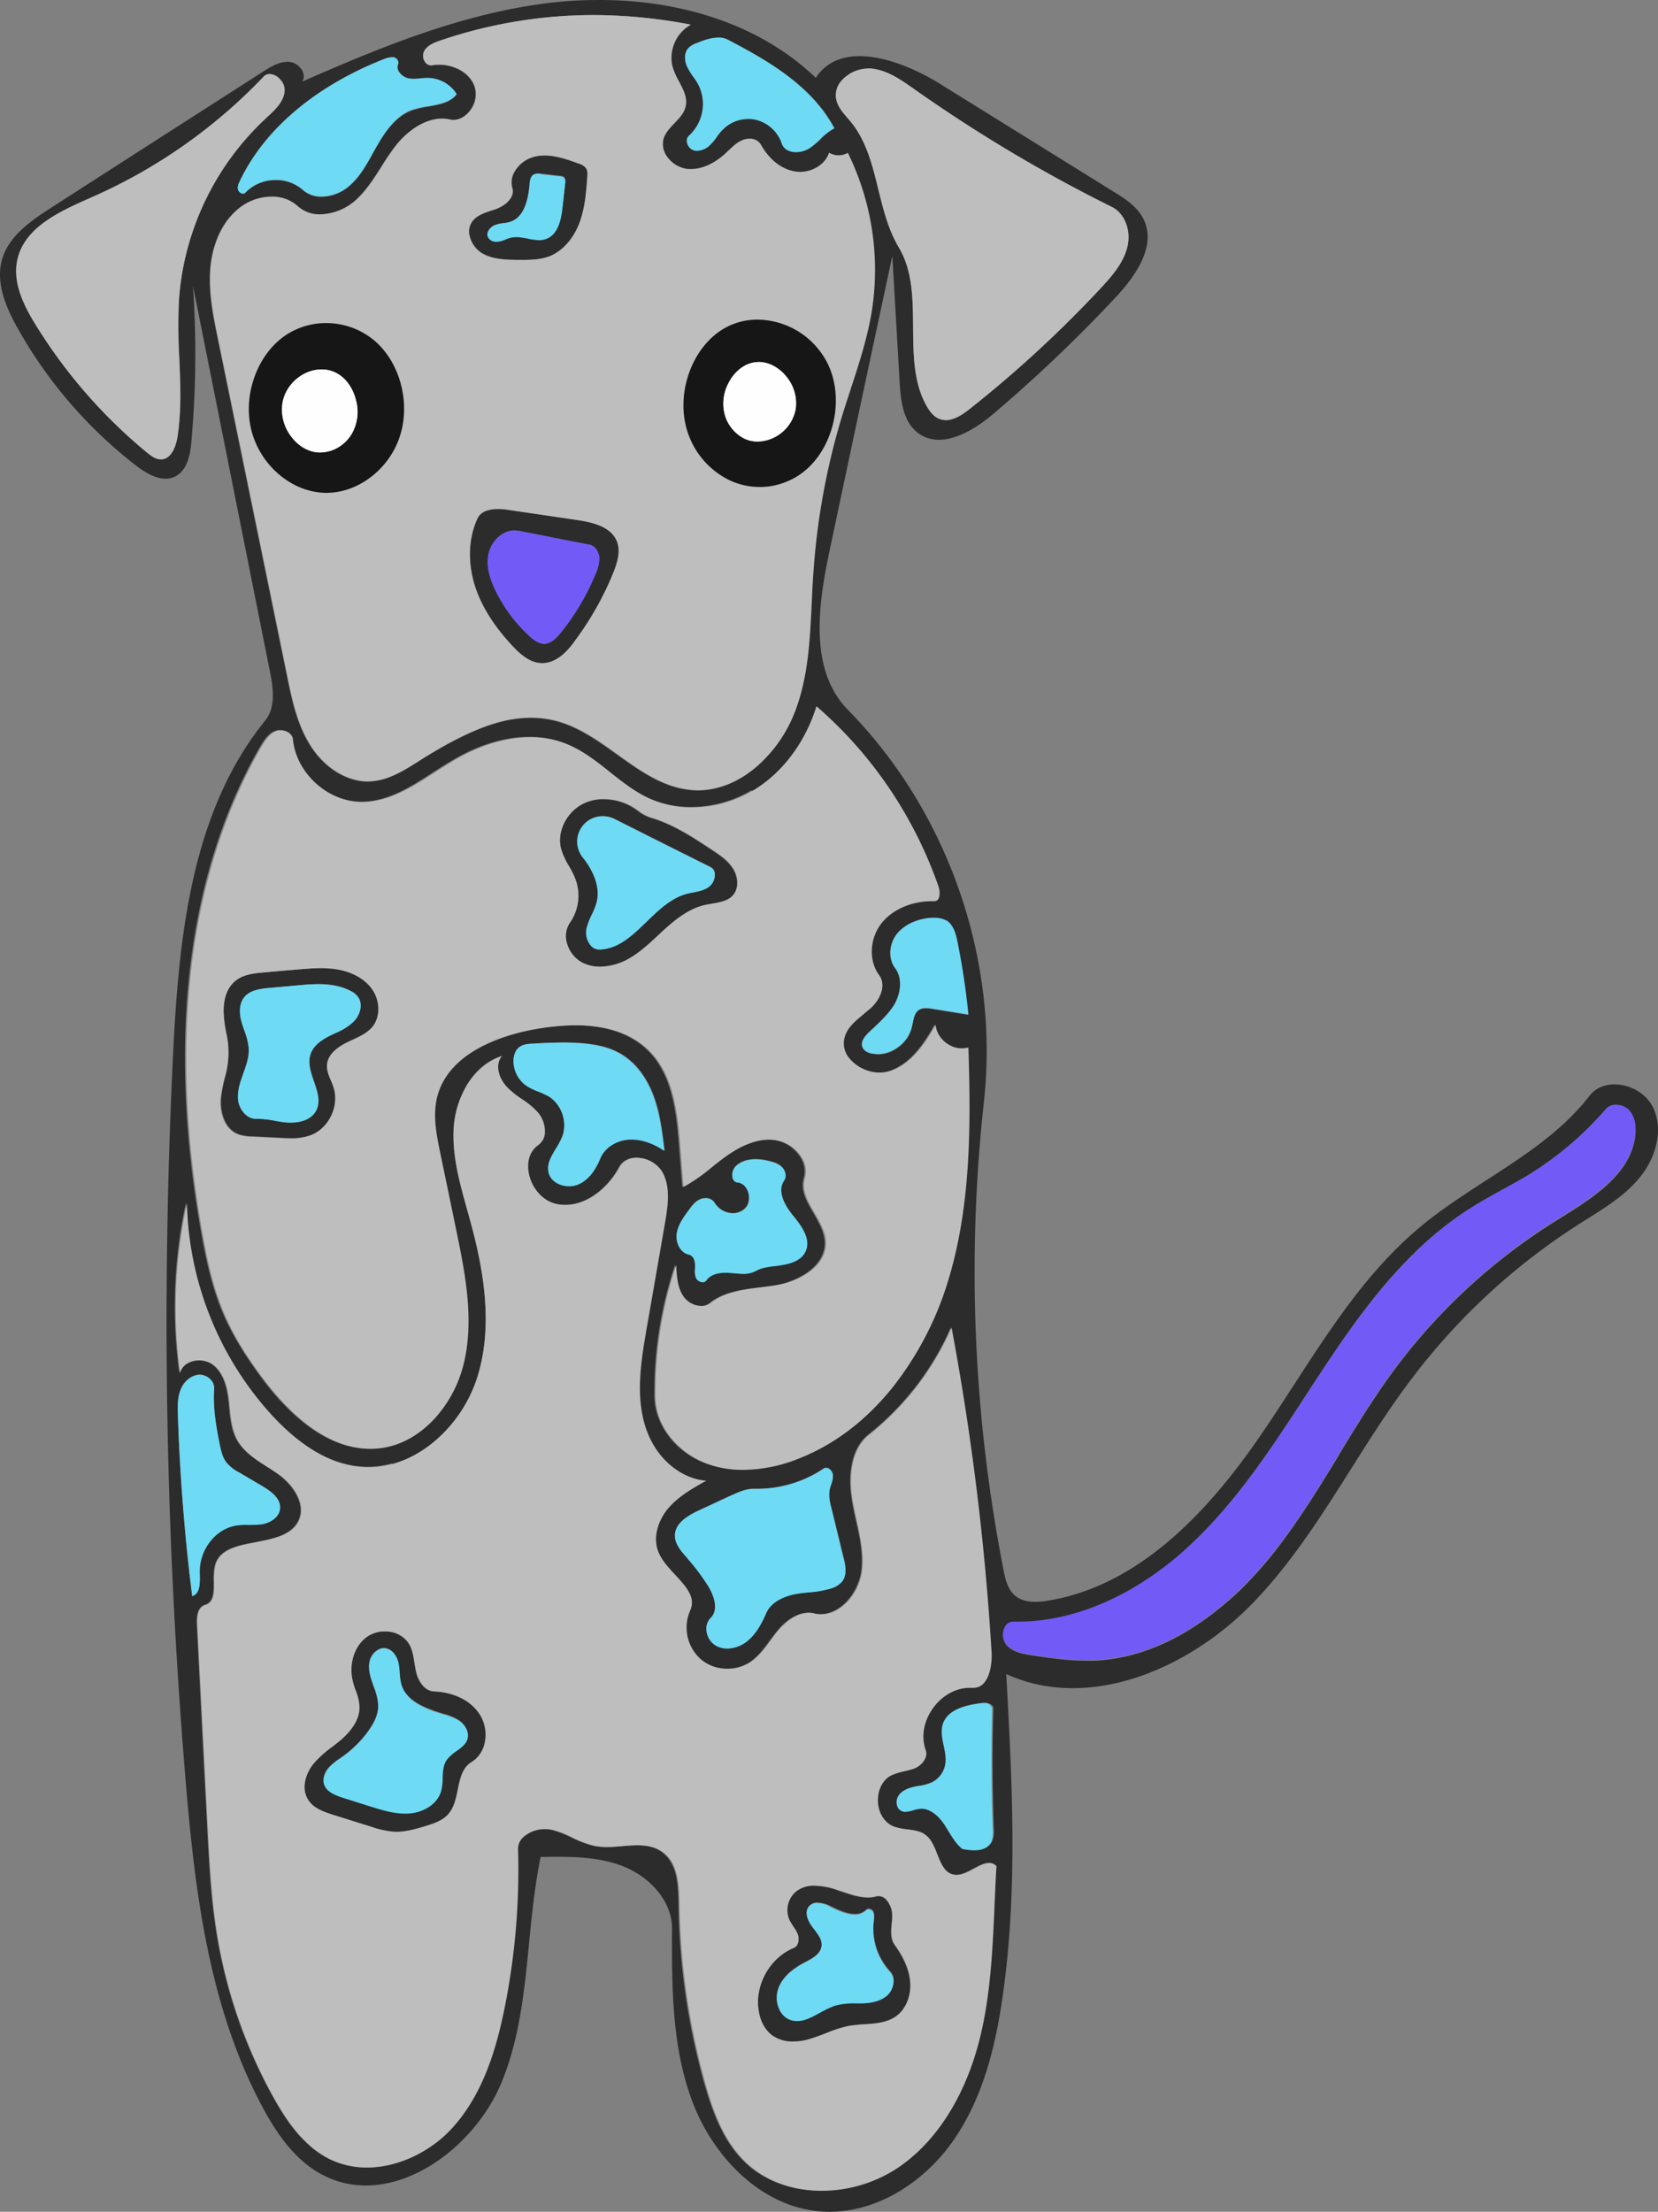 <svg id="Draw_Layer" data-name="Draw Layer" xmlns="http://www.w3.org/2000/svg" viewBox="0 0 749.62 999.89"><rect x="0" y="0" width="749.62" height="999.89" fill="#808080" stroke="none"/><defs><style>.cls-1{fill:#2c2c2c;}.cls-2{fill:#bebebe;}.cls-3{fill:#6edaf4;}.cls-4{fill:#725af7;}.cls-5{fill:#161616;}.cls-6{fill:#fefefe;}</style></defs><title>Basic_dalmation</title><path class="cls-1" d="M792.4,266.2c-41,3.8-79.8,19.6-117.5,36.2,2.3-3.6-1.5-8.5-5.7-8.9s-8.1,1.9-11.7,4.2q-48,30.75-96.1,61.7c-9.1,5.9-18.9,12.6-22.1,23-3.2,10.6,1.5,21.8,6.9,31.4A205.2,205.2,0,0,0,599.8,476c5.1,3.9,11.7,7.7,17.5,5,5.6-2.7,7-9.8,7.5-16a446,446,0,0,0,.7-70.3q17.4,87.15,34.8,174.4c1.5,7.5,2.7,16.1-2.1,22.1-33.5,41.3-39.1,97.9-41.7,151.1a2496.35,2496.35,0,0,0,5.5,325.9c4.2,51.4,10.5,104.1,34.8,149.6,6.5,12.2,14.8,24.3,27.1,30.8,30.4,16.2,68.3-10.2,81.3-42.1s10.5-67.8,17.5-101.5c12.7-.2,25.7-.4,37.5,4.3s22,15.6,21.9,28.2c-.1,26.5-.1,53.8,9.4,78.6s30.9,46.8,57.3,49.1c23.5,2,46.2-12,59.9-31.2s19.6-42.8,22.9-66.1c6.9-48.1,4.3-97.1,1.6-145.6,37.5,17.1,82.7-2.4,111.4-32s46.5-67.8,71.3-100.7A290.79,290.79,0,0,1,1252,819c9.7-6.2,20-12,27.4-20.9s11.3-21.8,6.1-32.2-21.6-14.1-28.6-5c-19.7,25.5-51.4,38.4-76.2,59-31.4,26-50.8,63.3-74.1,96.8s-54.2,65.8-94.4,72.4c-5.3.9-11.5,1.1-15.4-2.6-3-2.8-4-7.1-4.8-11.1a702.71,702.71,0,0,1-8.9-211.7c7.1-64.2-16.1-131.1-61.4-177.2-17.7-18-13.6-47.2-8.4-71.9q14.1-66.75,28.4-133.4l3.3,57c.5,8.5,1.6,18.1,8.4,23.1,10.3,7.6,24.5-.6,34.2-8.9a663.85,663.85,0,0,0,55-52.4c9.2-9.8,18.6-23.4,12.7-35.4-2.8-5.7-8.4-9.3-13.8-12.6l-78.1-48.5c-17.8-11.1-44.9-20.4-56.3-2.8-25.6-24.6-61.8-35.2-97.6-35.2-5.8,0-11.5.2-17.1.7Zm-62.1,27.1a4.72,4.72,0,0,1-.3-4.6c1.3-2.6,4.4-3.8,7.1-4.8a215.64,215.64,0,0,1,106.6-8.4c2.3.4,4.6.9,6.9,1.3h0a17.18,17.18,0,0,0-8.1,19.6,40.64,40.64,0,0,0,2.7,6c2,3.9,4,7.5,3,11.5-.7,3-2.9,5.2-5,7.4-2,2-4,4.2-4.9,6.9a9.24,9.24,0,0,0,1.3,7.9,13,13,0,0,0,9,5.9,14.77,14.77,0,0,0,2.1.1c5.1,0,10.6-2.5,15.6-7.1l1.2-1.2.2-.1a19.64,19.64,0,0,1,6.1-4.6,9.28,9.28,0,0,1,3.3-.7,5.7,5.7,0,0,1,5.2,2.7c3.6,6.5,9.1,10.9,14.9,12a12.41,12.41,0,0,0,2.7.3c5.9,0,11.4-3.5,13.1-8.3,0-.1.1-.2.1-.4h0a8.21,8.21,0,0,0,4.3,1.2,8.11,8.11,0,0,0,4.1-1.1h0A120.61,120.61,0,0,1,932,407.7c-2,11.4-5.6,22.6-9.2,33.5-1.3,4.1-2.7,8.3-4,12.5a314.26,314.26,0,0,0-13,71.3c-.3,4-.5,8.1-.7,12.6-.8,16.8-1.6,34.1-7.6,49.9a62,62,0,0,1-17.3,24.7c-8.2,7-17.4,10.7-26.6,10.7-1.1,0-2.2-.1-3.3-.2-12.4-1.2-22.8-8.7-32.9-15.9-8.5-6.1-17.4-12.5-27.5-15.2a45.58,45.58,0,0,0-11.6-1.5c-1,0-2,0-3.1.1a56.72,56.72,0,0,0-14.1,2.7c-8.3,2.6-18.9,7.5-33.3,16.6-6.7,4.3-13.7,8.7-21.6,9.3-.5,0-1.1.1-1.6.1-9.8,0-19.8-6.3-26.1-16.3-6.1-9.6-8.5-21.4-10.6-31.8l-15.6-76-15.6-76c-2.1-10.1-4.2-20.6-3.5-31.1a46.21,46.21,0,0,1,3.3-14.6V373h0a35.1,35.1,0,0,1,4.8-8.4,34.06,34.06,0,0,1,4.6-4.7,24.39,24.39,0,0,1,15-5.4,16.87,16.87,0,0,1,11.7,4.3,14.61,14.61,0,0,0,10.2,3.7,25.62,25.62,0,0,0,16.4-6.7c4.5-4.2,8-9.6,11.3-14.8a106.58,106.58,0,0,1,6-8.9,37.71,37.71,0,0,1,9.9-9.2,23.61,23.61,0,0,1,7.1-3.1h0a17.4,17.4,0,0,1,4.5-.6,13.93,13.93,0,0,1,3.5.4,8.75,8.75,0,0,0,1.6.2c3,0,5.9-1.8,7.9-4.7a11.81,11.81,0,0,0,1.6-10.8c-2.6-6.6-9.9-9.5-16-9.5a18.41,18.41,0,0,0-3.3.3h-.5a3.54,3.54,0,0,1-2.5-1.8ZM852,333.5a4.78,4.78,0,0,1-3.1-3.5,3.15,3.15,0,0,1,.9-3.2,19.34,19.34,0,0,0,4.1-23.2,39.56,39.56,0,0,0-2.2-3.4,28.9,28.9,0,0,1-2.7-4.4c-1.3-2.7-1.6-6.5.6-8.7a9.43,9.43,0,0,1,3.9-2.2c2.9-1.2,6.3-2.4,9.5-2.4a9.2,9.2,0,0,1,4.6,1.1c17.7,9.2,37.5,20.5,47.8,39.5l.2.4h0a25.74,25.74,0,0,0-6.4,5,31.67,31.67,0,0,1-4.9,4,11.58,11.58,0,0,1-6,1.7c-3.2,0-5.6-1.4-6.4-3.9a16.64,16.64,0,0,0-11.6-10.7,13.93,13.93,0,0,0-3.5-.4,16.26,16.26,0,0,0-11.6,4.8,21.58,21.58,0,0,0-2.7,3.3,21.58,21.58,0,0,1-2.7,3.3,9.08,9.08,0,0,1-6.1,3,4.88,4.88,0,0,1-1.7-.1ZM645.9,351.4c-.4-1.3.2-2.8.8-4a82.63,82.63,0,0,1,5.1-9.2c7.8-12.3,18.6-22.5,30.9-30.8a152.82,152.82,0,0,1,29.2-15.2,8.08,8.08,0,0,1,3.4-.8,2.77,2.77,0,0,1,.9.1,3.1,3.1,0,0,1,2,1.5,2,2,0,0,1,.1,1.7,3.64,3.64,0,0,0,.3,3.2,6.86,6.86,0,0,0,4.4,3.2,9.74,9.74,0,0,0,2.4.2,28.51,28.51,0,0,0,3.1-.2c1-.1,2.1-.2,3.2-.2h.3a15.62,15.62,0,0,1,12.8,7.3c-3,3.8-7.8,4.6-12.8,5.5a50.64,50.64,0,0,0-7.7,1.8c-7.3,2.8-12.1,10-15.5,15.9-.5.9-1,1.9-1.6,2.8l-.1.2c-3.1,5.6-6.2,11.4-11.2,15.5a19.4,19.4,0,0,1-12.2,4.6,12.48,12.48,0,0,1-8.5-3,18,18,0,0,0-12.3-4.5,18.57,18.57,0,0,0-13.7,5.7,1.61,1.61,0,0,1-1.1.5,3.3,3.3,0,0,1-2.2-1.8ZM962.8,454.8c-2.7-1.1-4.4-3.8-5.5-5.6-6-10.6-6.1-23.3-6.2-35.7s-.1-25.5-6.5-36.2c-4.7-7.9-7-17.2-9.2-26.1-2.7-10.7-5.4-21.8-12.3-30.4-.5-.7-1.1-1.3-1.6-1.9-2.2-2.6-4.5-5.3-5.2-8.7a9.76,9.76,0,0,1,2.4-8.2,16.27,16.27,0,0,1,11.8-5.5h.5c7.7.3,14.3,5,20.7,9.5a669.84,669.84,0,0,0,89.3,53.2,6.38,6.38,0,0,1,1.4.8,12.61,12.61,0,0,1,4,4.6,17.56,17.56,0,0,1,1.3,13.3c-1.8,6.8-6.6,12.3-11.7,17.8a527.61,527.61,0,0,1-59.2,54.6c-3,2.4-7,5.2-11,5.2a10.88,10.88,0,0,1-3-.7ZM604.9,470.1a232.11,232.11,0,0,1-50.4-57.8c-5.4-8.8-10.6-19.1-8.3-29.5,3.3-14.8,19.3-21.8,33.4-28.1l.9-.4a241,241,0,0,0,76.9-54.1,3.93,3.93,0,0,1,2.9-1.3,6.76,6.76,0,0,1,4.7,2.4,6.93,6.93,0,0,1,2,5.3c-.4,4.9-4.5,8.6-8,11.8l-.3.3a121.92,121.92,0,0,0-15.9,17.8,124.77,124.77,0,0,0-19.4,40.2,116.82,116.82,0,0,0-4.2,24.9,248.21,248.21,0,0,0,.2,25.9c.5,11.8,1,24-.9,35.8-.4,2.2-2,9.5-7.2,9.7H611c-2.3.2-4.3-1.3-6.1-2.9Zm273.6,153c13.3-7.9,23.8-21.8,28.9-38.3h0a185.91,185.91,0,0,1,54.8,81.7c.6,1.7.7,4.2-.3,5.5a1.69,1.69,0,0,1-1.7.8h-.9c-9.1,0-17.5,3.5-22.5,9.4-5.9,7-6.6,17.5-1.5,24.1a4.13,4.13,0,0,1,.7,1.1,8,8,0,0,1,.7,4.6c-.3,3-2,6.4-5.6,9.6-1,.8-2,1.7-3,2.5-3.5,2.9-7.2,5.9-8.4,10.2a10.59,10.59,0,0,0,1.9,9.4,18.11,18.11,0,0,0,13.9,6.7,17.52,17.52,0,0,0,4-.5c8.3-2.4,14.2-9.4,18.8-16.9.9-1.4,1.7-2.8,2.5-4.3h0c.4,5.7,6.1,10.7,12,10.7a11.53,11.53,0,0,0,2.6-.3l.2-.1h0c1.1,35.1,1.3,72.2-9.6,106.8a143,143,0,0,1-25.3,47.6c-12.1,14.8-26.3,25.5-42.3,31.6a68.69,68.69,0,0,1-24.6,4.9,47.18,47.18,0,0,1-15.8-2.6c-14-4.9-23.8-17.5-23.9-30.6a179.74,179.74,0,0,1,6.5-50c.9-3.2,1.8-6.3,2.9-9.4h0c.2,4.4.4,9.8,3.1,14a10.44,10.44,0,0,0,8.3,4.6,6.48,6.48,0,0,0,4.1-1.3c6.3-5,14.6-6.1,22.7-7.1,2.5-.3,5.2-.7,7.7-1.1a30.28,30.28,0,0,0,6.7-1.9c5.7-2.2,10.9-5.8,13.4-10.6h0a13.75,13.75,0,0,0,1.6-6.9c-.2-4.6-2.7-8.9-5.1-13.1-3.1-5.3-6-10.3-4.4-15.8a11.63,11.63,0,0,0-1.6-9.6,16.88,16.88,0,0,0-11.2-7.5,18.41,18.41,0,0,0-3.3-.3c-5.9,0-12.3,2.4-19.2,7.3-2.4,1.7-4.7,3.5-6.8,5.2a83.22,83.22,0,0,1-10.9,7.8c-.6.4-1.3.7-1.9,1.1h0l-.7-8.8-.7-8.8c-.7-9.7-1.7-19.2-4.4-27.5a48.33,48.33,0,0,0-4.6-10.1,31.75,31.75,0,0,0-5.4-6.7c-7.6-7.4-18.7-11.2-33-11.2a109.93,109.93,0,0,0-17.2,1.5c-11.9,2-40.2,9.1-45.5,31.3-2,8.3-.1,17,1.5,24.8l3.6,17.3,3.6,17.4c3.8,18.4,8.1,39.2,3.8,59a58,58,0,0,1-13.6,26.5c-7.2,7.9-16,12.5-25.3,13.4-1.2.1-2.4.2-3.6.2a40.54,40.54,0,0,1-11.9-1.9c-10.1-3.2-19.2-10.2-27-18.4a113.61,113.61,0,0,1-9.5-11.3c-8.3-11.1-14-20.7-18.1-30.4-4.9-11.7-7.5-24.3-9.6-36.2-7.1-40.1-9-78.1-5.6-112.9,3.9-40,14.7-75.7,32.3-106.2,1.7-2.9,3.6-5.9,6.6-7.1a5.93,5.93,0,0,1,2.3-.5c2.4,0,5.2,1.4,5.4,4,1.5,15.4,15.9,28.4,31.4,28.4h.3c12-.1,22.5-6.9,32.6-13.5,2.8-1.8,6.1-3.9,9.2-5.7,7.9-4.6,20.2-10.1,33.9-10.1a45.77,45.77,0,0,1,16,2.9c7.4,2.9,13.7,7.9,19.9,12.8,5.5,4.3,11.1,8.8,17.5,11.8a46.22,46.22,0,0,0,19.7,4.2,53.66,53.66,0,0,0,27.3-7.5Zm55,118.9c-2.3-.2-4.9-1.2-5.5-3.5s1.3-4.6,2.9-6.1c.8-.8,1.6-1.6,2.4-2.3,3.4-3.2,6.9-6.5,9.3-10.5,2.7-4.7,3.9-11.6.3-16.4-3.1-4.2-2.8-10.8.8-15.4,3.1-3.9,8.3-6.5,14.4-7.2a16.2,16.2,0,0,1,2.2-.1,10.62,10.62,0,0,1,6,1.6c3,2.1,4,6,4.7,9.6,2.1,10.3,3.7,20.9,4.8,31.3l.1,1.3h0L968,723l-8.1-1.3a15.26,15.26,0,0,0-3-.3,5.87,5.87,0,0,0-3.2.8c-1.9,1.3-2.4,3.7-2.8,6.1a8.47,8.47,0,0,1-.4,1.7,15,15,0,0,1-2.2,5,17.64,17.64,0,0,1-5.9,5.3,14.84,14.84,0,0,1-7.4,1.9c-.6-.1-1.1-.1-1.5-.2ZM786.4,795.7c-1-3.9,1.1-7.3,3.3-11a36,36,0,0,0,2.9-5.5,15.62,15.62,0,0,0-6.3-18.1,38.18,38.18,0,0,0-4.6-2.1,25.46,25.46,0,0,1-5-2.4,13.81,13.81,0,0,1-6.2-11.5,7.67,7.67,0,0,1,2.6-6.2c1.6-1.3,3.8-1.5,6.3-1.6,4.3-.2,9.2-.5,13.9-.5,2.6,0,5,.1,7.3.2,7.7.5,13.4,2,18.1,4.7a29,29,0,0,1,5.3,3.9h.1a37.33,37.33,0,0,1,4.5,5.2,45,45,0,0,1,5.3,10.2c2.7,7.2,3.7,14.8,4.6,22.2l.3,2.4h0a26.14,26.14,0,0,0-14.7-5.1h-1c-6,.3-11.3,3.8-13.3,8.6-2.5,6.1-5.9,10.1-10.2,11.8a8.72,8.72,0,0,1-3.9.7c-3.8.1-8.3-1.8-9.3-5.9ZM715.9,927.3a46.17,46.17,0,0,0,11.2-4.8h0l.1-.1a51.86,51.86,0,0,0,8.1-5.8A62.67,62.67,0,0,0,754.1,888c7.7-24.3,2.2-50.8-3.4-71.2-.4-1.6-.9-3.2-1.3-4.7-3.3-11.8-6.7-24-6.1-36.3a43.42,43.42,0,0,1,6.2-20.1c3.9-6.4,9.3-10.8,15.6-12.8h0a8.12,8.12,0,0,0-1.6,6.4,13.79,13.79,0,0,0,1.7,4.8,18.19,18.19,0,0,0,2.9,3.8,44.39,44.39,0,0,0,5.9,4.6,36.52,36.52,0,0,1,7.1,5.9,13.3,13.3,0,0,1,3.2,9.7,6.89,6.89,0,0,1-2.9,5.1,10.4,10.4,0,0,0-3.7,4.6,12.5,12.5,0,0,0-.9,3.7,17.82,17.82,0,0,0,.3,4.6c1.4,6.8,6.6,12.4,12.6,13.7a17.22,17.22,0,0,0,3.9.4c10.7,0,20-8.6,24.5-17.1,1.4-2.7,4.2-4.2,7.8-4.2a13.83,13.83,0,0,1,11.4,6.2c3.9,6.5,2.9,14.5,1.4,22.9l-7.3,42-1.1,6.2c-2.3,13-4.8,27.8-1.3,41.6.2.9.5,1.8.7,2.6a40.23,40.23,0,0,0,11.7,17.8,28.6,28.6,0,0,0,14.1,6.5c.6.1,1.2.1,1.8.2h0c-6,3.3-12.7,7.1-17.4,12.7a23.59,23.59,0,0,0-5.2,11.2,14,14,0,0,0,0,5,16,16,0,0,0,1.1,3.9c1.6,3.5,4.6,6.7,7.4,9.8,4.9,5.2,9.5,10.2,6.7,16.1a19.36,19.36,0,0,0,4.7,21.9,18.4,18.4,0,0,0,12.3,4.4,19.59,19.59,0,0,0,10-2.8c3.9-2.5,6.7-6.3,9.4-10,1-1.3,2.1-2.9,3.3-4.3,2-2.5,7.4-8.2,14-8.2a10.68,10.68,0,0,1,2.5.3,15.26,15.26,0,0,0,3,.3c9.5,0,17.2-10,18.5-19.4,1-7.7-.7-15.5-2.4-23-.7-2.9-1.3-6-1.8-9-.3-2-.6-4-.7-6a39.87,39.87,0,0,1,1.1-12.4c1.2-4.3,3.3-8.5,7.2-11.5A126.84,126.84,0,0,0,960.7,880a129,129,0,0,0,7.4-14.3h0a1192.1,1192.1,0,0,1,18.1,147c.3,4.4-.5,10.6-3.6,13.8a5.91,5.91,0,0,1-4.5,2h-1.7c-6.4,0-12.7,3.6-16.9,9.5-4,5.8-5.2,12.8-3.1,18.7,1.2,3.3-1.7,6.9-5.1,8.3a28.52,28.52,0,0,1-4.8,1.3,24.27,24.27,0,0,0-5.4,1.7c-4,2-6.5,6.7-6.3,12s3.2,9.8,7.4,11.3a29.92,29.92,0,0,0,5.8,1.2c2.9.4,5.9.7,8.2,2.5,2.7,2,4.1,5.5,5.4,8.9,1.7,4.4,3.4,8.5,7.7,9.1.3,0,.6.1,1,.1,2.5,0,5-1.2,7.7-2.7l.4-.2c2.4-1.3,4.7-2.5,6.7-2.5a4.07,4.07,0,0,1,3.2,1.5c-.4,5.9-.7,12-.9,17.8v.2c-.8,18.6-1.7,37.8-5.8,56.2a132.22,132.22,0,0,1-7.7,23.8c-5.5,12.7-13.3,24.4-23.7,33.2a69.39,69.39,0,0,1-6.7,5.1,62.46,62.46,0,0,1-34.3,10.3c-13.7,0-26-4.7-34.6-13.2-9.8-9.7-14.5-23.1-18.2-36.1a314.27,314.27,0,0,1-11.4-80.1c-.1-5.4-.3-10.7-1.7-15.1a18.62,18.62,0,0,0-2.5-5.1,15.18,15.18,0,0,0-3.3-3.4c-2.9-2.1-6.4-3.1-11.5-3.1-2.2,0-4.6.2-6.8.4h-.1c-2.2.2-4.6.4-6.8.4a25.6,25.6,0,0,1-5.5-.5,44.52,44.52,0,0,1-10-3.7,52.59,52.59,0,0,0-9.3-3.6,16.55,16.55,0,0,0-3.2-.3,14.77,14.77,0,0,0-10.1,3.8,7.31,7.31,0,0,0-2.2,5.5,317.12,317.12,0,0,1-6.2,72.1c-3.5,17-9.4,38.6-24.1,54.3a57.13,57.13,0,0,1-10,8.4,54.55,54.55,0,0,1-19.3,8h-.1a47.77,47.77,0,0,1-8.4.8,38.3,38.3,0,0,1-16.6-3.7,40.34,40.34,0,0,1-8.5-5.6l-.1-.1-.1-.1c-1.6-1.4-3.2-2.9-4.7-4.5-5.2-5.7-9.2-12.4-12.5-18.3a227.33,227.33,0,0,1-25.6-75.5c-2.3-15.1-3.1-30.7-3.9-45.8l-2.4-46.5-2.3-45.3c-.2-3.5.3-7.9,3.6-8.9,4.1-1.2,4.1-5.7,4-10.6a27.54,27.54,0,0,1,.5-7c1.9-7.6,10-9.2,18.6-10.8,8-1.5,16.2-3.1,19.3-9.9a10.88,10.88,0,0,0,.9-5.6c-.4-4-2.7-8-5.8-11.3A31.56,31.56,0,0,0,664,932c-1.7-1.2-3.5-2.4-5.3-3.5-5.1-3.3-10.4-6.7-13.4-12-2.5-4.5-3-9.7-3.5-14.8l-.3-3c-.6-5.1-1.9-12.3-7.2-16.3a10.37,10.37,0,0,0-6.4-2,9.73,9.73,0,0,0-7.3,3,5.67,5.67,0,0,0-1.3,2.7h0a220,220,0,0,1,.9-65.8c.6-3.7,1.3-7.4,2.1-11v0a146.75,146.75,0,0,0,38.6,96c13,14.1,26.4,21.8,39.6,23.1,1.2.1,2.5.2,3.7.2a41.28,41.28,0,0,0,11.1-1.5Zm365.4,31.9c18.5-18.6,33.2-41.1,47.3-62.8,3.1-4.8,6.4-9.8,9.6-14.6,17.4-26.2,37.4-52.8,64.9-70.1,4.5-2.8,9.2-5.4,13.8-8,4-2.2,8.2-4.5,12.2-6.9a149.65,149.65,0,0,0,35.1-29.8,6.29,6.29,0,0,1,4.6-2,8.42,8.42,0,0,1,6.1,2.7c3.2,3.5,3,8.7,2.7,11.5-2.2,17.3-19.2,27.9-34.2,37.2l-1.9,1.2a266.42,266.42,0,0,0-74.3,69.2c-8.5,11.7-16.2,24.3-23.6,36.5h0v.1c-9.2,15.1-18.7,30.6-29.9,44.7-2.8,3.5-6.3,7.6-10.3,11.8a139.71,139.71,0,0,1-16.7,15c-14.5,11.2-32.9,20.6-54.1,21.4h-2.9c-8.3,0-16.6-1.2-24.7-2.4-4.6-.7-9.2-1.6-11.9-5a7.13,7.13,0,0,1-.6-7.3,4.38,4.38,0,0,1,3.9-2.7h2a94.78,94.78,0,0,0,34.9-6.9,136.57,136.57,0,0,0,37.5-22.8c3.4-3.1,6.9-6.4,10.5-10ZM874.7,812c2.3-1.9,2.5-5.2,1.8-7.6a5.94,5.94,0,0,0-4.9-4.5,2.49,2.49,0,0,1-2.1-1.7,6.12,6.12,0,0,1,1.3-5.5c2.1-2.1,5.2-3.2,9.1-3.2a22.47,22.47,0,0,1,5.8.7c2.1.5,4.4,1.1,6,2.7s2.4,4.2,1.1,6.1a7.79,7.79,0,0,0-1.3,4.7h0v.1a14.14,14.14,0,0,0,1.1,4.5,27.87,27.87,0,0,0,4.4,6.9c4.1,5,8,10.8,5.4,16.1-1.9,3.9-6.7,5.4-10.4,6-.9.1-1.8.2-2.8.4-3.2.4-6.4.7-9.2,2.3a11.74,11.74,0,0,1-5.8,1.3,31.08,31.08,0,0,1-4.3-.3h-.1l-1.4-.1a14.77,14.77,0,0,0-2.1-.1c-4.2,0-7.1,1.2-8.7,3.5a2.09,2.09,0,0,1-1.6.8,3.72,3.72,0,0,1-3.1-2,8.53,8.53,0,0,1-.4-4.2v-1.7c0-2-.9-4.3-2.8-4.6-4-.8-6.1-5.5-5.5-9.4s3.1-7.5,5.4-10.6c1.3-1.9,2.9-4,5.2-5a5.34,5.34,0,0,1,2.5-.5,4.55,4.55,0,0,1,4,2,9.86,9.86,0,0,0,8.5,4.8,8.09,8.09,0,0,0,4.9-1.9Zm-256,93.4c-.1-3.5-.2-7.4,1-11.1a10.59,10.59,0,0,1,7.8-7.3c.3,0,.6-.1.9-.1a7.14,7.14,0,0,1,5.1,2.3,5.27,5.27,0,0,1,1.5,4c-.6,8.6.9,17.3,2.6,25.5.6,3,1.3,5.6,2.9,7.8a17.87,17.87,0,0,0,6,4.7l10.5,6.2c3.6,2.1,8.3,5.4,7.8,10-.4,4-4.5,6.5-8.2,7.1a24.49,24.49,0,0,1-5.4.3h-.5a37.58,37.58,0,0,0-5.8.3,18.94,18.94,0,0,0-8.7,4.1,21.78,21.78,0,0,0-7.4,12.8,16,16,0,0,0-.3,4.4v.5c.1,3.5.3,7.7-2.2,9.5a3.38,3.38,0,0,1-1.2.6h0c-3.4-26.9-5.5-54.4-6.4-81.6Zm291.8,24a3.58,3.58,0,0,1,1.1-.4c1.6,0,3.2,1.8,3.3,3.6a10.57,10.57,0,0,1-.8,4,21.72,21.72,0,0,0-.7,2.4,18.42,18.42,0,0,0,.8,8.1l5.3,21.8.2.7c.9,3.5,1.6,7.5-.4,10.5-1.1,1.6-2.9,2.7-5.5,3.5a53.26,53.26,0,0,1-9.7,1.7c-2,.2-4.2.4-6.3.8-3.8.7-10.5,2.8-13,8.5-1.9,4.3-4.3,9.2-8.3,12.5a15.22,15.22,0,0,1-9.4,3.6,10.82,10.82,0,0,1-4.7-1.1,9,9,0,0,1-4.6-6.6,6.93,6.93,0,0,1,1.8-6.1c4.6-4.6.1-12.5-1.3-14.8a89,89,0,0,0-9.1-12.1l-.2-.3c-2.7-3-5.7-6.4-5.5-10.4.3-5.4,5.9-8.7,10.7-11l12.7-5.9,2.2-1c2.9-1.3,6.3-2.9,9.8-2.9h1.8a53.86,53.86,0,0,0,29.8-9.1ZM946,1084.1a3.58,3.58,0,0,1-2-2.6,5.54,5.54,0,0,1,.8-4.5c1.3-1.8,3.6-3.1,7-3.8.6-.1,1.3-.3,1.9-.4h.2a23.82,23.82,0,0,0,5.8-1.6,11.5,11.5,0,0,0,6.1-8.1c.5-2.8-.1-5.7-.7-8.6-.7-3.3-1.4-6.7-.3-9.9,2.3-6.5,10.3-8.3,17.1-9.2.4,0,.8-.1,1.2-.1a5.45,5.45,0,0,1,3.7,1.1,2,2,0,0,1,.6,1.4c-.5,18.1-.4,36.5.2,54.6a10.81,10.81,0,0,1-.8,5.6c-1.2,2.4-3.8,3.6-7.7,3.6a22.42,22.42,0,0,1-5.2-.6c-2.7-2-4.6-5.1-6.3-8-.7-1.1-1.3-2.2-2-3.2-1.4-2.1-5.3-6.9-10.3-6.9a3.4,3.4,0,0,0-1,.1,24.37,24.37,0,0,0-2.6.6h-.1a12.85,12.85,0,0,1-3.4.7,3.77,3.77,0,0,1-2.2-.2Z" transform="translate(-538.26 -265.5)"/><path class="cls-1" d="M780.6,336.2a14.5,14.5,0,0,0-9.4,6.6,9.47,9.47,0,0,0-1.2,7.7c1.2,4-2.7,7.7-7.1,9.4-.7.3-1.5.5-2.3.8h-.1c-3.4,1.1-6.9,2.3-8.8,5.2a7.84,7.84,0,0,0-1,6.3,12.68,12.68,0,0,0,5.5,7.7c4.8,3,11,3.1,15.9,3.1h2.8c4,0,8.3-.2,12.2-1.8,5.9-2.4,10.8-8,13.5-15.5,2.4-6.7,2.9-13.9,3.4-20.8a5.47,5.47,0,0,0-.4-3.1c-.7-1.2-2-1.8-3.5-2.4-4.5-1.6-10-3.7-15.5-3.7a24.28,24.28,0,0,0-4,.5Zm-21.7,36.5a3.11,3.11,0,0,1,0-2.5,5.73,5.73,0,0,1,3.3-3,22.07,22.07,0,0,1,3.5-.8,21.69,21.69,0,0,0,3.5-.7c4.9-1.7,7.7-7.3,8.5-16.9.1-1.6.4-3.4,1.7-4.3a4,4,0,0,1,2.2-.6,7.57,7.57,0,0,1,1.5.1l4.3.5,4.4.5a2,2,0,0,1,1.3.4,2.85,2.85,0,0,1,.7,2.7l-1.2,10.8c-.6,5.6-2,12.3-7.3,14.3a9.6,9.6,0,0,1-3.3.6,29.78,29.78,0,0,1-5.1-.7,29.78,29.78,0,0,0-5.1-.7,16.35,16.35,0,0,0-2.2.2,13.09,13.09,0,0,0-2.8.9,15.18,15.18,0,0,1-2.8.9,4.87,4.87,0,0,1-1.2.1,3.7,3.7,0,0,1-3.9-1.8Z" transform="translate(-538.26 -265.5)"/><path class="cls-1" d="M754.2,499.9c-4.2,8.9-4.5,20.2-1,31,3,9,8.5,17.7,16.8,26.6,3.5,3.8,7.8,7.6,13.2,7.8h.3c6.6,0,11.7-5.9,15-10.3a143.17,143.17,0,0,0,17.2-30.5c1.8-4.5,3.5-9.8,1.6-14.4-2.6-6.4-10.5-8.4-17.9-9.5l-15.5-2.3L768.2,496a37.25,37.25,0,0,0-4.7-.4c-4.9.1-8,1.5-9.3,4.3Zm23.5,53.2a66.51,66.51,0,0,1-15-19.9c-3.5-6.9-4.6-12.7-3.4-17.7,1.3-5.7,6.4-10.2,11.6-10.2a8.81,8.81,0,0,1,1.7.2l26.9,5.3,5.3,1c2.6.5,4.2,3.2,4.4,5.7a16.46,16.46,0,0,1-1.7,7.5,106.61,106.61,0,0,1-15.9,26.8c-1.9,2.3-4.3,4.7-7.3,4.8h-.1c-2.4-.1-4.7-1.8-6.5-3.5Z" transform="translate(-538.26 -265.5)"/><path class="cls-1" d="M801.9,628.9c-7.5,3.7-12,12.6-10.1,20.2a35.74,35.74,0,0,0,3.6,8,34.53,34.53,0,0,1,3,6.1,21.37,21.37,0,0,1-2.6,19.6,10.55,10.55,0,0,0-1.4,8.8,14.66,14.66,0,0,0,7.1,9.2,17,17,0,0,0,8,1.8,27.19,27.19,0,0,0,12.5-3.4c5.1-2.8,9.4-6.8,13.7-10.8,1-.9,2-1.8,2.9-2.7,5-4.5,11-9.3,18.2-10.9,1-.2,2.1-.4,3.2-.6,3.5-.6,7.2-1.2,9.5-3.8,3-3.4,2.3-8.6.1-12.1-2.3-3.7-6.2-6.3-9.7-8.6-8.6-5.7-17.5-11.6-27.7-14.5a19.64,19.64,0,0,1-5.5-3l-.1-.1c-.5-.4-1.1-.7-1.6-1.1a25.06,25.06,0,0,0-13.8-4.1,19.32,19.32,0,0,0-9.3,2Zm3.4,63.9a9.59,9.59,0,0,1-1.8-7.5,24.09,24.09,0,0,1,2.4-6.3,34.31,34.31,0,0,0,2.2-5.6c2-8.2-3.1-16.3-6.3-20.3a11.46,11.46,0,0,1,9.2-18.6,12.52,12.52,0,0,1,5,1.1l21.7,10.9,21.8,10.9a3.56,3.56,0,0,1,2,3.2,6.88,6.88,0,0,1-2.7,5.8c-2,1.5-4.6,2-7.1,2.5a30.05,30.05,0,0,0-3.2.7c-7,1.9-12.5,7.3-17.8,12.5-6.5,6.3-12.7,12.3-21.3,12.6h-.2a5.08,5.08,0,0,1-3.9-1.9Z" transform="translate(-538.26 -265.5)"/><path class="cls-1" d="M672.7,703.8l-7.3.6-7.3.6c-5.3.5-10.1,1.1-13.6,4-5.2,4.4-5.4,11.9-5,16.1.2,2.3.6,4.5,1,6.8a39.71,39.71,0,0,1-.6,20.9h0v.1a66.37,66.37,0,0,0-1.6,8.7c-.6,6.4,1.5,14,7.6,16.5a20.63,20.63,0,0,0,6.5,1.1l6.1.3,6.1.3c1.9.1,3.5.2,5.2.2a25.49,25.49,0,0,0,9.1-1.4c8.2-3.1,13.1-13.2,10.5-21.5a30.26,30.26,0,0,0-1.2-3.2c-1-2.3-2-4.7-1.8-7.2.4-4.9,5-8.1,8.8-10,.8-.4,1.7-.8,2.5-1.2,3.4-1.5,6.9-3.1,9.3-6.1,3.6-4.5,3.4-11.8-.3-17-3.2-4.5-8.7-7.6-15.5-8.8a48.66,48.66,0,0,0-7.6-.6c-3.8.2-7.4.5-10.9.8Zm-26.6,59.7c-.7-4,.6-8.2,2-12l.2-.6c1.3-3.6,2.7-7.4,2.5-11.3a29.8,29.8,0,0,0-2-8.2v-.1c-.4-1.1-.8-2.2-1.1-3.3-.8-2.8-1.8-8,1-11.6,2.6-3.2,7.1-3.9,11.5-4.3l6.8-.6,6.6-.6c2.8-.2,5.9-.5,8.9-.5,6,0,10.5,1,14.3,3.1a10.22,10.22,0,0,1,3.4,2.8c2.4,3.5.7,8.4-2.2,11.2-2.3,2.3-5.3,3.7-8.2,5.1-.8.4-1.7.8-2.5,1.2-4.8,2.4-7.6,5.2-8.6,8.4-1.3,3.9.2,8.2,1.6,12.3,1.6,4.7,3.1,9.1.9,13.2-2.6,4.8-8.7,5.3-11.2,5.3h-1.3c-2-.2-4-.5-5.9-.8a46.57,46.57,0,0,0-7.5-.9h-1.2c-4.1-.1-7.3-4-8-7.8Z" transform="translate(-538.26 -265.5)"/><path class="cls-1" d="M703.8,1005.7c-5.5,4.1-8,12.3-6.1,19.9.3,1.3.8,2.6,1.2,3.9a28.8,28.8,0,0,1,1.8,7.7c.1,6.1-4.4,11.3-8.1,14.6-1.3,1.2-2.8,2.3-4.2,3.4l-.2.1c-3,2.4-6.1,4.8-8.5,7.9a18.73,18.73,0,0,0-3.7,8.1,12.92,12.92,0,0,0-.1,3.4h0v.1a12.11,12.11,0,0,0,1.5,4.4c2.4,3.7,6.8,5.4,11.5,6.9l17.3,5.4a42.25,42.25,0,0,0,9.2,2.1c.5,0,1,.1,1.6.1,4.5,0,9-1.3,13-2.5,3.6-1.1,8.2-2.4,11-5.7,2.6-3,3.4-7.1,4.2-11.1,1-5,2-9.8,6.2-12.3a13.26,13.26,0,0,0,5.9-8.5,17.14,17.14,0,0,0-2.1-12.9,21.81,21.81,0,0,0-9.5-8,31.21,31.21,0,0,0-4.3-1.5h-.1a32.84,32.84,0,0,0-6.9-1c-4.3-.2-7.2-4.6-8.1-9-.3-1.3-.5-2.7-.7-3.9-.5-3-.9-6.1-2.5-8.6a12.37,12.37,0,0,0-10.8-5.6,13.18,13.18,0,0,0-8.5,2.6Zm1.9,76.3-6.3-1.9-6.3-2c-3.6-1.1-7.2-2.6-8.3-5.8-1-2.8.4-5.8,2-7.7a26,26,0,0,1,5.1-4.2l1.4-1a50.21,50.21,0,0,0,11.5-11.5c3-4.2,4.4-7.8,4.4-11.3,0-3.1-1.1-6-2.1-8.9-.1-.4-.3-.8-.4-1.2-1.2-3.3-2.2-6.9-1.3-10.3.8-3.2,3.7-5.7,6.5-5.7a3.75,3.75,0,0,1,1.1.1c3.1.7,4.8,4.1,5.4,7,.2,1.3.3,2.5.4,3.8a33.53,33.53,0,0,0,.8,5.4c2.3,7.5,10.5,10.8,19.1,13.4a21.92,21.92,0,0,1,7.7,3.4c2,1.6,3.8,4.5,3.1,7.4-.6,2.6-2.8,4.2-5.1,5.8a18.76,18.76,0,0,0-4.4,4c-1.6,2.4-1.7,5.3-1.8,8.2a23.24,23.24,0,0,1-.7,5.9c-1.8,6.2-8.3,9.5-14,10a17.7,17.7,0,0,1-2.3.1c-5.3.2-10.7-1.5-15.5-3Z" transform="translate(-538.26 -265.5)"/><path class="cls-1" d="M898.5,1120.4a11,11,0,0,0-3.3,13.2,16.09,16.09,0,0,0,1.7,2.8v.1a23.29,23.29,0,0,1,2,3.4c.9,2.3.4,5.4-1.8,6.3-10.8,4.4-17.8,16.9-15.8,28.5.8,4.6,2.9,8.5,5.8,10.8a15.18,15.18,0,0,0,9.7,3,26.56,26.56,0,0,0,7.9-1.2c2.4-.7,4.7-1.6,7-2.5a66,66,0,0,1,10.4-3.3,53.54,53.54,0,0,1,7-.7c4.9-.3,9.9-.7,13.9-3.4,4.7-3.2,7.3-9.4,6.7-16-.5-5.2-2.8-10.7-7-16.6-2-2.8-1.7-6.3-1.3-9.8.1-1.1.2-2.1.2-3.1a10.84,10.84,0,0,0-2.7-7.5,4.74,4.74,0,0,0-3.3-1.6,4.1,4.1,0,0,0-1.1.1,16.52,16.52,0,0,1-3.8.5c-4.1,0-8.2-1.4-12.2-2.8l-.4-.1-1.6-.6a32.08,32.08,0,0,0-9.8-1.8,12.51,12.51,0,0,0-8.2,2.3Zm-2.9,58.1a9,9,0,0,1-5-4.8,13,13,0,0,1-.4-9.5c1.7-4.5,5.6-8.3,11.8-11.6l.2-.1c3.3-1.7,7-3.7,7.5-7.3.4-3-1.6-5.5-3.5-8l-.4-.5-.2-.3c-2.1-2.7-3.6-6.5-1.6-9.1a4.67,4.67,0,0,1,4-1.7,14.8,14.8,0,0,1,5.9,1.6c3.6,1.8,7.5,3.5,10.9,3.5a7.24,7.24,0,0,0,5.2-2,1.5,1.5,0,0,1,1.1-.4,2.43,2.43,0,0,1,2.1,1.4,6.89,6.89,0,0,1,.2,3.5v.3a28.54,28.54,0,0,0,7.4,23.2,6,6,0,0,1,1.5,4.6,9.62,9.62,0,0,1-3,6.1c-3.3,2.8-8,3.3-11.3,3.4h-2.6a33.45,33.45,0,0,0-9.4,1,44.74,44.74,0,0,0-7,3.3c-3.5,1.9-6.7,3.7-10.2,3.7a6.76,6.76,0,0,1-3.2-.3Z" transform="translate(-538.26 -265.5)"/><path class="cls-2" d="M907.4,584.8h0c-5,16.4-15.6,30.4-28.9,38.2a53.66,53.66,0,0,1-27.3,7.5,45.91,45.91,0,0,1-19.7-4.2c-6.4-3-12.1-7.5-17.5-11.8-6.1-4.9-12.5-9.9-19.9-12.8a41.63,41.63,0,0,0-16-2.9c-13.7,0-26,5.5-33.9,10.1-3.1,1.8-6.3,3.9-9.2,5.7-10.1,6.6-20.6,13.3-32.6,13.5h-.3c-15.5,0-29.9-13-31.4-28.4-.3-2.6-3-4-5.4-4a5.87,5.87,0,0,0-2.3.4c-3,1.3-4.9,4.2-6.6,7.1-17.5,30.5-28.4,66.3-32.3,106.2-3.4,34.8-1.5,72.8,5.6,112.9,2.1,11.9,4.7,24.5,9.6,36.2,4,9.7,9.8,19.4,18.1,30.4,10.8,14.4,28,31.6,48.4,31.6,1.2,0,2.4-.1,3.6-.2,9.3-.9,18-5.6,25.3-13.4a57,57,0,0,0,13.6-26.5c4.3-19.7,0-40.6-3.8-59L740.9,804l-3.6-17.3c-1.6-7.7-3.4-16.5-1.5-24.8,5.3-22.3,33.5-29.3,45.5-31.3a110,110,0,0,1,17.2-1.6c14.3,0,25.4,3.8,33,11.2,11.1,10.8,13.1,27.1,14.4,44.3l.7,8.8.7,8.8a81.26,81.26,0,0,0,12.8-8.9c2.1-1.7,4.5-3.6,6.8-5.2,6.8-4.8,13.3-7.3,19.2-7.3a18.41,18.41,0,0,1,3.3.3,16.88,16.88,0,0,1,11.2,7.5,11.63,11.63,0,0,1,1.6,9.6c-1.6,5.5,1.3,10.5,4.4,15.8,2.4,4.2,5,8.5,5.1,13.1.4,10.5-11,17.4-21.8,19.4-2.5.5-5.2.8-7.7,1.1-8.1,1-16.4,2.1-22.7,7.1a6.1,6.1,0,0,1-4.1,1.3,10.16,10.16,0,0,1-8.3-4.6c-2.7-4.1-2.9-9.6-3.1-14a182.45,182.45,0,0,0-9.4,59.5c.1,13.1,9.9,25.6,23.9,30.6a47.18,47.18,0,0,0,15.8,2.6,69.12,69.12,0,0,0,24.6-4.9c16-6.2,30.2-16.8,42.3-31.6a145.82,145.82,0,0,0,25.3-47.6c10.9-34.6,10.7-71.8,9.6-106.8a12.61,12.61,0,0,1-2.8.4c-6,0-11.6-5-12-10.7-5,8.9-11.5,18.3-21.3,21.1a13.72,13.72,0,0,1-4,.5,18.11,18.11,0,0,1-13.9-6.7,10.24,10.24,0,0,1-1.9-9.4c1.2-4.3,4.9-7.3,8.4-10.2,1-.9,2-1.7,3-2.5,6.2-5.6,6.7-11.9,4.2-15.2-5-6.6-4.4-17.2,1.5-24.1,5-5.9,13.4-9.4,22.5-9.4h.9a2.14,2.14,0,0,0,1.7-.8c.9-1.3.8-3.8.3-5.5a190.71,190.71,0,0,0-55.3-81.8ZM809.6,702.5a18.36,18.36,0,0,1-8-1.8,14.34,14.34,0,0,1-7.1-9.2,10.93,10.93,0,0,1,1.4-8.8,21.37,21.37,0,0,0,2.6-19.6,38.29,38.29,0,0,0-3-6.1,32.12,32.12,0,0,1-3.6-8c-1.9-7.6,2.6-16.5,10.1-20.2a20.51,20.51,0,0,1,9.4-2.1,25.91,25.91,0,0,1,13.8,4.1c.5.4,1.1.7,1.6,1.1l.1.1a19.64,19.64,0,0,0,5.5,3c10.1,2.9,19,8.8,27.7,14.5,3.5,2.3,7.3,4.8,9.7,8.6,2.2,3.5,2.8,8.8-.1,12.1-2.3,2.6-6,3.2-9.5,3.8-1.1.2-2.2.4-3.2.6-7.2,1.6-13.2,6.5-18.2,11-1,.9-2,1.8-2.9,2.7-4.2,3.9-8.6,8-13.7,10.8a27.93,27.93,0,0,1-12.6,3.4ZM639.8,752.9a39.71,39.71,0,0,0,.6-20.9,55.21,55.21,0,0,1-.9-6.8c-.4-4.1-.2-11.7,5-16.1,3.5-3,8.2-3.6,13.6-4l7.3-.7,7.3-.6c3.4-.3,7-.6,10.6-.6a47.72,47.72,0,0,1,7.6.6c6.7,1.2,12.3,4.3,15.5,8.8,3.7,5.2,3.9,12.5.3,17-2.3,2.9-5.9,4.5-9.3,6.1-.8.4-1.7.8-2.5,1.2-3.8,1.9-8.5,5.1-8.8,10-.2,2.5.8,4.9,1.8,7.2a30.26,30.26,0,0,1,1.2,3.2c2.6,8.4-2.3,18.4-10.5,21.5a25.49,25.49,0,0,1-9.1,1.4c-1.6,0-3.3-.1-5.2-.2l-6.1-.3-6.1-.3a18.14,18.14,0,0,1-6.5-1.1c-6.1-2.5-8.2-10-7.6-16.5a82.41,82.41,0,0,1,1.8-8.9Z" transform="translate(-538.26 -265.5)"/><path class="cls-2" d="M765.2,742.9h0c-6.2,2-11.6,6.5-15.6,12.8a43.42,43.42,0,0,0-6.2,20.1c-.7,12.3,2.7,24.5,6,36.3.4,1.6.9,3.2,1.3,4.7,5.6,20.3,11,46.8,3.4,71.2a63.47,63.47,0,0,1-18.8,28.6c-9.3,8-19.8,12.2-30.5,12.2-1.2,0-2.5-.1-3.7-.2-13.3-1.2-26.6-9-39.7-23.1a147,147,0,0,1-38.6-96,220.28,220.28,0,0,0-3.1,76.8c.9-4,5-5.8,8.6-5.8a11.27,11.27,0,0,1,6.4,2c5.2,4,6.6,11.2,7.2,16.3l.3,3c.5,5.1,1,10.3,3.5,14.8,3,5.3,8.2,8.7,13.4,12,1.8,1.1,3.6,2.3,5.3,3.5,6.9,5,12.4,13.4,9.1,20.7-3,6.7-11.3,8.3-19.3,9.9-8.6,1.7-16.8,3.2-18.6,10.8a32.55,32.55,0,0,0-.5,7c0,4.9.1,9.4-4,10.6-3.4,1-3.8,5.4-3.6,8.9l2.3,45.3,2.4,46.5c.8,15.1,1.6,30.6,3.9,45.8a227.33,227.33,0,0,0,25.6,75.5c5.6,10.2,13.6,22.6,25.9,28.6a38,38,0,0,0,16.6,3.7c13.4,0,28-6.6,38-17.3,14.7-15.7,20.6-37.3,24.1-54.3a317.12,317.12,0,0,0,6.2-72.1,7,7,0,0,1,2.2-5.5,14.59,14.59,0,0,1,10.1-3.8,17.33,17.33,0,0,1,3.2.3,43.7,43.7,0,0,1,9.3,3.6,44.52,44.52,0,0,0,10,3.7,33.08,33.08,0,0,0,5.5.5c2.3,0,4.6-.2,6.8-.4h.1c2.3-.2,4.6-.4,6.8-.4,5,0,8.5,1,11.5,3.1,6.7,4.9,7.3,13.9,7.5,23.6a315.78,315.78,0,0,0,11.5,80.2c3.6,13,8.3,26.4,18.2,36.1,8.6,8.5,20.9,13.2,34.6,13.2a62.46,62.46,0,0,0,34.3-10.3c18.3-12.3,31.8-34.3,38-62.1,4.1-18.4,5-37.6,5.8-56.2v-.3c.3-5.9.5-11.9.9-17.8a4.07,4.07,0,0,0-3.2-1.5c-2,0-4.3,1.2-6.7,2.5l-.4.2c-2.8,1.5-5.3,2.7-7.7,2.7a3.75,3.75,0,0,1-1-.1c-4.3-.6-5.9-4.7-7.7-9.1-1.3-3.4-2.7-6.9-5.4-8.9-2.3-1.8-5.3-2.1-8.3-2.5a28.46,28.46,0,0,1-5.8-1.2c-4.2-1.5-7.2-6-7.4-11.3s2.2-10.1,6.3-12a30.92,30.92,0,0,1,5.4-1.7,42.74,42.74,0,0,0,4.8-1.3c3.4-1.4,6.3-5,5.1-8.3-2.1-5.9-1-12.8,3.1-18.7s10.5-9.5,16.9-9.5h1.7a5.91,5.91,0,0,0,4.5-2c3-3.2,3.8-9.4,3.6-13.8a1192.1,1192.1,0,0,0-18.1-147A126.5,126.5,0,0,1,931.4,914c-10.1,8-8.7,23.6-7.6,29.9.5,3,1.2,6,1.8,9,1.7,7.5,3.4,15.3,2.4,23-1.2,9.4-9,19.4-18.5,19.4a10.32,10.32,0,0,1-3-.4,10.07,10.07,0,0,0-2.5-.3c-6.5,0-12,5.8-14,8.2-1.2,1.4-2.3,3-3.3,4.3-2.7,3.7-5.5,7.5-9.4,10a17.83,17.83,0,0,1-10,2.8,18.4,18.4,0,0,1-12.3-4.4,19.17,19.17,0,0,1-4.7-21.9c2.7-6-1.9-10.9-6.7-16.1-2.9-3.1-5.8-6.3-7.4-9.8-3.3-7.3.1-15.4,4-20.1,4.7-5.6,11.4-9.4,17.4-12.7-10.5-.7-23.8-9.4-28.3-27.1-3.5-13.8-.9-28.6,1.3-41.6l1.1-6.2,7.3-42c1.4-8.3,2.4-16.3-1.4-22.9a13.72,13.72,0,0,0-11.4-6.2,8.67,8.67,0,0,0-7.8,4.2c-4.5,8.5-13.8,17.1-24.5,17.1a17.22,17.22,0,0,1-3.9-.4c-6-1.2-11.2-6.8-12.6-13.7-1.1-5.5.4-10.2,4.3-13a7.07,7.07,0,0,0,2.9-5.1,13.3,13.3,0,0,0-3.2-9.7,36.52,36.52,0,0,0-7.1-5.9,44.39,44.39,0,0,1-5.9-4.6c-4.4-4-6.7-10.7-3.2-14.9Zm-48,350.7a8.08,8.08,0,0,1-1.6-.1,41,41,0,0,1-9.2-2.1l-17.3-5.4c-4.7-1.5-9.2-3.1-11.5-6.9-3.2-5-1.2-11.6,2.2-16a48.32,48.32,0,0,1,8.5-7.8l.2-.1c1.4-1.1,2.8-2.2,4.2-3.4,3.8-3.3,8.2-8.5,8.1-14.6a22.78,22.78,0,0,0-1.8-7.7,29.07,29.07,0,0,1-1.2-3.9c-1.9-7.6.6-15.8,6.1-19.9a13.88,13.88,0,0,1,8.5-2.7c4.7,0,8.8,2.1,10.8,5.6,1.6,2.6,2,5.7,2.5,8.6.2,1.2.4,2.6.7,3.9,1,4.3,3.9,8.8,8.1,9,9.1.4,16.9,4.3,20.8,10.6a17.21,17.21,0,0,1,2.1,12.9,13.26,13.26,0,0,1-5.9,8.5c-4.1,2.5-5.1,7.3-6.2,12.3-.8,4-1.7,8.1-4.2,11.1-2.8,3.3-7.4,4.6-11,5.7-4,1.2-8.5,2.5-12.9,2.4Zm179.6,94.8a15.37,15.37,0,0,1-9.7-3c-3-2.3-5.1-6.1-5.8-10.8-2-11.5,5-24.1,15.8-28.5,2.2-.9,2.7-4,1.8-6.3a14.48,14.48,0,0,0-2-3.4v-.1a26.06,26.06,0,0,1-1.7-2.8,11,11,0,0,1,3.3-13.2,13.09,13.09,0,0,1,8.1-2.4,33.23,33.23,0,0,1,9.8,1.8l1.7.6.4.1c4,1.3,8.1,2.8,12.2,2.8a12,12,0,0,0,3.8-.5,3.75,3.75,0,0,1,1.1-.1,4.58,4.58,0,0,1,3.4,1.6,11,11,0,0,1,2.7,7.5c0,1-.1,2-.2,3.1-.3,3.5-.6,7.1,1.3,9.8,4.3,5.9,6.6,11.3,7,16.6.6,6.5-2,12.8-6.7,16-4,2.7-9.1,3.1-13.9,3.4-2.3.1-4.7.4-7,.7a60,60,0,0,0-10.4,3.3c-2.3.9-4.6,1.8-7,2.5a24.38,24.38,0,0,1-8,1.3Z" transform="translate(-538.26 -265.5)"/><path class="cls-2" d="M806.8,272.3a214.58,214.58,0,0,0-69.7,11.6c-2.7.9-5.8,2.2-7.1,4.8a4.72,4.72,0,0,0,.3,4.6A3.2,3.2,0,0,0,733,295h.5a18.41,18.41,0,0,1,3.3-.3c6.1,0,13.4,2.9,16,9.5a11.85,11.85,0,0,1-1.6,10.8c-2,2.9-5,4.7-7.9,4.7a7.77,7.77,0,0,1-1.6-.2,19.73,19.73,0,0,0-3.5-.4c-7.2,0-15.3,4.8-21.4,12.9a106.58,106.58,0,0,0-6,8.9c-3.3,5.2-6.7,10.6-11.3,14.8a25.3,25.3,0,0,1-16.4,6.7,14.78,14.78,0,0,1-10.2-3.7,16.87,16.87,0,0,0-11.7-4.3,23.39,23.39,0,0,0-15,5.4c-7.3,6-12,16.1-12.8,27.7-.7,10.5,1.4,21,3.5,31.1l15.6,76,15.6,76c2.1,10.4,4.5,22.2,10.6,31.8,6.3,10.1,16.3,16.3,26.1,16.3a8.6,8.6,0,0,0,1.6-.1c7.9-.6,14.9-5,21.6-9.3,26.9-17.1,40.7-19.4,50.5-19.4a45.58,45.58,0,0,1,11.6,1.5c10.1,2.7,18.9,9,27.5,15.2,10.1,7.3,20.5,14.7,32.9,15.9,1.1.1,2.2.2,3.3.2,9.2,0,18.5-3.7,26.6-10.7a62.62,62.62,0,0,0,17.3-24.8c6.1-15.8,6.8-33.1,7.6-49.9.2-4.5.4-8.5.7-12.6a318,318,0,0,1,13-71.2c1.3-4.2,2.7-8.4,4-12.5,3.6-10.9,7.2-22.1,9.2-33.5a119.93,119.93,0,0,0-10.6-72.9,8.77,8.77,0,0,1-4.2,1.1,8.21,8.21,0,0,1-4.3-1.2c-1.6,5.1-7.2,8.7-13.2,8.7a12.41,12.41,0,0,1-2.7-.3c-5.9-1.1-11.3-5.5-14.9-12a5.7,5.7,0,0,0-5.2-2.7,7.84,7.84,0,0,0-3.3.7c-2.4,1-4.2,2.8-6.1,4.6l-.2.1-1.2,1.2c-5,4.6-10.5,7.1-15.6,7.1a14.77,14.77,0,0,1-2.1-.1,13.34,13.34,0,0,1-9-5.9,9.59,9.59,0,0,1-1.3-7.9c.9-2.7,2.9-4.8,4.9-6.9s4.3-4.5,5-7.4c1-4-1-7.7-3-11.5a32.38,32.38,0,0,1-2.7-6c-2.3-7.3,1.3-16.1,8.1-19.6a239,239,0,0,0-43.8-4.3ZM774.7,383h-2.8c-4.9-.1-11.1-.2-15.9-3.1a12.41,12.41,0,0,1-5.5-7.7,7.78,7.78,0,0,1,1-6.3c1.9-2.9,5.4-4,8.8-5.2h.1c.8-.3,1.6-.5,2.3-.8,4.4-1.7,8.3-5.4,7.1-9.4a9.53,9.53,0,0,1,1.2-7.7,14.5,14.5,0,0,1,9.4-6.6,17.52,17.52,0,0,1,4-.4c5.4,0,11,2,15.5,3.7a5.6,5.6,0,0,1,3.5,2.4,6.66,6.66,0,0,1,.4,3.1c-.5,6.9-1,14.1-3.4,20.8-2.7,7.4-7.6,13-13.5,15.5-3.9,1.5-8.1,1.7-12.2,1.7Zm8.7,182.3h-.3c-5.3-.1-9.6-4-13.2-7.8-8.3-8.9-13.8-17.6-16.8-26.6-3.5-10.7-3.2-22,1-31,1.3-2.8,4.4-4.3,9.2-4.3a24.18,24.18,0,0,1,4.7.4l15.7,2.3,15.5,2.3c7.4,1.1,15.2,3.1,17.9,9.5,1.9,4.6.2,9.8-1.6,14.4A139,139,0,0,1,798.3,555c-3.1,4.5-8.2,10.3-14.9,10.3Z" transform="translate(-538.26 -265.5)"/><path class="cls-2" d="M930.5,296.5a16.27,16.27,0,0,0-11.8,5.5,9.76,9.76,0,0,0-2.4,8.2c.6,3.4,2.9,6.1,5.2,8.7.6.7,1.1,1.3,1.6,1.9,7,8.6,9.7,19.7,12.3,30.4,2.2,9,4.5,18.2,9.2,26.1,6.4,10.7,6.4,23.6,6.5,36.2.1,12.3.1,25.1,6.2,35.7,1.1,1.9,2.8,4.5,5.5,5.6a8.15,8.15,0,0,0,3.1.6c4,0,8-2.8,11-5.2a537.21,537.21,0,0,0,59.2-54.6c5.1-5.5,9.8-11,11.7-17.8,2.4-8.8-1.7-16.2-6.7-18.7a676.24,676.24,0,0,1-89.3-53.2c-6.4-4.5-13-9.2-20.7-9.5l-.6.1Z" transform="translate(-538.26 -265.5)"/><path class="cls-2" d="M660.2,299a3.6,3.6,0,0,0-2.9,1.3,241,241,0,0,1-76.9,54.1l-.9.4c-14.1,6.2-30.1,13.3-33.4,28.1-2.3,10.4,2.9,20.8,8.3,29.5a233.89,233.89,0,0,0,50.4,57.8c1.9,1.5,3.9,3,6.2,3h.2c5.2-.2,6.8-7.5,7.2-9.7,1.9-11.8,1.4-24,.9-35.8a248.42,248.42,0,0,1-.2-25.9,124.1,124.1,0,0,1,39.5-82.9l.3-.3c3.6-3.3,7.6-7,8-11.8a6.57,6.57,0,0,0-2-5.2,6.3,6.3,0,0,0-4.7-2.6Z" transform="translate(-538.26 -265.5)"/><path class="cls-3" d="M863,282.5c-3.2,0-6.6,1.2-9.5,2.4a11.58,11.58,0,0,0-3.9,2.2c-2.2,2.3-1.9,6-.6,8.7a32.34,32.34,0,0,0,2.7,4.4,24.64,24.64,0,0,1,2.2,3.4,19.36,19.36,0,0,1-4.1,23.2,3.21,3.21,0,0,0-.9,3.2,4.6,4.6,0,0,0,3.1,3.5,7.72,7.72,0,0,0,1.5.2,8.88,8.88,0,0,0,6.1-3,27.82,27.82,0,0,0,2.7-3.3,21.58,21.58,0,0,1,2.7-3.3,16.26,16.26,0,0,1,11.6-4.8,13.42,13.42,0,0,1,3.5.4,16.44,16.44,0,0,1,11.6,10.7c.8,2.4,3.2,3.9,6.4,3.9a11.58,11.58,0,0,0,6-1.7,38,38,0,0,0,4.9-4.1,27.7,27.7,0,0,1,6.4-5c-10.2-19.2-30.1-30.7-48-40a8,8,0,0,0-4.4-1Z" transform="translate(-538.26 -265.5)"/><path class="cls-3" d="M715.3,291.4a13,13,0,0,0-3.4.8c-30.8,12.1-54,31.6-65.2,55.1-.6,1.2-1.2,2.7-.8,4a2.47,2.47,0,0,0,2.2,1.7,1.61,1.61,0,0,0,1.1-.5,19.13,19.13,0,0,1,13.7-5.7,18,18,0,0,1,12.3,4.5,12.65,12.65,0,0,0,8.5,3,19.4,19.4,0,0,0,12.2-4.6c4.9-4.1,8.1-9.9,11.2-15.5l.1-.2c.5-.9,1-1.9,1.6-2.8,3.4-5.9,8.1-13.1,15.4-15.9a34.45,34.45,0,0,1,7.7-1.8c5.1-.9,9.8-1.7,12.8-5.5a15.62,15.62,0,0,0-12.8-7.3h-.3c-1.1,0-2.1.1-3.2.2s-2.1.2-3.1.2a19.42,19.42,0,0,1-2.4-.2,7.12,7.12,0,0,1-4.4-3.2,3.61,3.61,0,0,1-.3-3.2,2.46,2.46,0,0,0-.1-1.7,3,3,0,0,0-2-1.5,2.49,2.49,0,0,1-.8.1Z" transform="translate(-538.26 -265.5)"/><path class="cls-3" d="M781.6,344a4.19,4.19,0,0,0-2.2.5c-1.3.9-1.6,2.7-1.7,4.3-.8,9.6-3.6,15.1-8.5,16.9a13.59,13.59,0,0,1-3.5.7,13.71,13.71,0,0,0-3.5.8,6,6,0,0,0-3.3,3,2.75,2.75,0,0,0,0,2.5,4,4,0,0,0,3.9,2.1,4.87,4.87,0,0,0,1.2-.1,13.09,13.09,0,0,0,2.8-.9,13.09,13.09,0,0,1,2.8-.9,15,15,0,0,1,2.2-.2,29.78,29.78,0,0,1,5.1.7,29.78,29.78,0,0,0,5.1.7,9.6,9.6,0,0,0,3.3-.6c5.3-2,6.7-8.7,7.3-14.3l1.2-10.8c.1-1,.1-2.2-.7-2.7a3.26,3.26,0,0,0-1.3-.4l-4.4-.5-4.3-.5a8,8,0,0,0-1.5-.3Z" transform="translate(-538.26 -265.5)"/><path class="cls-3" d="M810.9,634.5a11.46,11.46,0,0,0-9.2,18.6c3.2,4,8.4,12.1,6.3,20.3a29.59,29.59,0,0,1-2.2,5.6,34.13,34.13,0,0,0-2.4,6.3,9.21,9.21,0,0,0,1.8,7.5,5.17,5.17,0,0,0,3.9,2h.2c8.6-.3,14.8-6.3,21.3-12.6,5.4-5.2,10.9-10.5,17.8-12.5a25.46,25.46,0,0,1,3.2-.7c2.5-.5,5-1,7.1-2.5a6.88,6.88,0,0,0,2.7-5.8,3.56,3.56,0,0,0-2-3.2l-21.8-10.9-21.7-10.9a11.15,11.15,0,0,0-5-1.2Z" transform="translate(-538.26 -265.5)"/><path class="cls-3" d="M682.4,710.4a86.86,86.86,0,0,0-8.9.5l-6.6.6-6.8.6c-4.4.4-8.9,1-11.5,4.3-2.8,3.6-1.9,8.8-1,11.6.3,1.1.7,2.2,1.1,3.3v.1a28.15,28.15,0,0,1,2,8.2c.2,3.9-1.2,7.6-2.5,11.3l-.2.6c-1.4,3.9-2.7,8-2,12,.7,3.8,3.8,7.8,7.9,7.8h1.2a48,48,0,0,1,7.5.9,39.8,39.8,0,0,0,5.9.8h1.4c2.5,0,8.6-.5,11.2-5.3,2.2-4,.7-8.5-.9-13.2-1.4-4.1-2.9-8.3-1.6-12.3,1-3.3,3.9-6,8.7-8.4.8-.4,1.6-.8,2.5-1.2a26.88,26.88,0,0,0,8.2-5.1c2.9-2.8,4.6-7.7,2.2-11.2a8.43,8.43,0,0,0-3.4-2.8c-3.9-2-8.5-3-14.4-3.1Z" transform="translate(-538.26 -265.5)"/><path class="cls-3" d="M960.4,680.4a17,17,0,0,0-2.2.1c-6.1.7-11.3,3.3-14.4,7.2-3.6,4.6-4,11.2-.8,15.4,3.6,4.8,2.4,11.7-.3,16.4-2.4,4-5.9,7.3-9.2,10.5-.8.8-1.7,1.5-2.5,2.3-1.5,1.5-3.5,3.7-2.9,6.1s3.2,3.3,5.5,3.5c.4,0,.9.1,1.3.1,7.1,0,14-5.3,15.6-12.2a10.46,10.46,0,0,1,.4-1.7c.5-2.3.9-4.8,2.8-6.1a5.29,5.29,0,0,1,3.2-.8,15.26,15.26,0,0,1,3,.3l8.1,1.3,8.1,1.3a326.33,326.33,0,0,0-4.9-32.7c-.7-3.5-1.7-7.5-4.7-9.6a11.9,11.9,0,0,0-6.1-1.4Z" transform="translate(-538.26 -265.5)"/><path class="cls-3" d="M793.2,736.8c-4.7,0-9.6.2-13.9.5-2.4.1-4.6.3-6.3,1.6s-2.5,3.5-2.6,6.2a13.68,13.68,0,0,0,6.2,11.5,32.74,32.74,0,0,0,5,2.4,38.18,38.18,0,0,1,4.6,2.1c5.9,3.5,8.7,11.6,6.3,18.1a36,36,0,0,1-2.9,5.5c-2.2,3.7-4.3,7.1-3.3,11,1.1,4.2,5.5,6.1,9.2,6.1a10.36,10.36,0,0,0,3.9-.7c4.3-1.7,7.7-5.7,10.2-11.8,2-4.9,7.4-8.3,13.3-8.6h1c4.7,0,9.8,1.8,14.7,5.1-1-8.2-2-16.6-4.9-24.6-3.2-8.8-8.6-15.7-15.2-19.4-4.7-2.7-10.4-4.1-18.1-4.7q-3.3-.3-7.2-.3Z" transform="translate(-538.26 -265.5)"/><path class="cls-3" d="M880,789.6c-3.9,0-7,1.1-9.1,3.2a5.55,5.55,0,0,0-1.3,5.5,2.45,2.45,0,0,0,2.1,1.8c2.3.2,4,1.9,4.9,4.5.7,2.4.5,5.7-1.8,7.6a7.68,7.68,0,0,1-5,1.8,9.86,9.86,0,0,1-8.5-4.8,4.55,4.55,0,0,0-4-2,7,7,0,0,0-2.5.5c-2.3,1-3.8,3.1-5.2,5-2.3,3.1-4.8,6.5-5.4,10.6-.5,3.9,1.6,8.6,5.5,9.4,1.9.4,2.8,2.6,2.8,4.6V839a10,10,0,0,0,.4,4.2,3.53,3.53,0,0,0,3.1,2,1.94,1.94,0,0,0,1.6-.8c1.6-2.3,4.5-3.5,8.7-3.5a15.48,15.48,0,0,1,2.1.1l1.4.1h.1c1.4.1,2.9.3,4.3.3a11.74,11.74,0,0,0,5.8-1.3c2.8-1.6,6.1-1.9,9.2-2.3a23.58,23.58,0,0,0,2.8-.4c3.7-.6,8.5-2,10.4-6,2.6-5.3-1.3-11.1-5.4-16.1-3.8-4.6-7.6-11.1-4.2-16.1,1.3-1.9.5-4.6-1.1-6.1s-4-2.3-6-2.7a26.12,26.12,0,0,0-5.7-.8Z" transform="translate(-538.26 -265.5)"/><path class="cls-3" d="M628.4,887a2.77,2.77,0,0,0-.9.1c-3.4.5-6.4,3.4-7.8,7.3-1.3,3.6-1.1,7.6-1,11.1.9,27.2,3.1,54.6,6.5,81.6,3.7-1.2,3.5-6.1,3.4-10.1v-.5c-.3-10.2,7-19.8,16.4-21.3a27.86,27.86,0,0,1,5.8-.3h.5a48.86,48.86,0,0,0,5.4-.3c3.7-.6,7.9-3.1,8.2-7.1.4-4.6-4.3-7.9-7.8-10l-10.5-6.2a19.23,19.23,0,0,1-6-4.7c-1.6-2.1-2.3-4.8-2.9-7.8-1.7-8.2-3.2-16.9-2.6-25.5a5.42,5.42,0,0,0-1.5-4,7,7,0,0,0-5.2-2.3Z" transform="translate(-538.26 -265.5)"/><path class="cls-3" d="M911.7,929.1a1.5,1.5,0,0,0-1.1.4,54.27,54.27,0,0,1-30,9.1h-1.8c-3.5,0-6.8,1.6-9.8,2.9l-2.2,1-12.7,5.9c-4.9,2.3-10.5,5.6-10.7,11-.2,4,2.8,7.4,5.5,10.4l.2.3a98.1,98.1,0,0,1,9.1,12.1c1.5,2.3,5.9,10.3,1.3,14.8a7.14,7.14,0,0,0-1.8,6.1,8.84,8.84,0,0,0,4.6,6.6,11.16,11.16,0,0,0,4.7,1.1,14.87,14.87,0,0,0,9.4-3.6c4-3.4,6.4-8.2,8.3-12.5,2.6-5.7,9.3-7.7,13-8.5,2.1-.4,4.2-.6,6.3-.8a45.87,45.87,0,0,0,9.7-1.7,10.31,10.31,0,0,0,5.5-3.5c2-2.9,1.3-6.9.4-10.5l-.2-.7-5.3-21.8c-.6-2.5-1.3-5.4-.8-8.1a21.72,21.72,0,0,1,.7-2.4,11.4,11.4,0,0,0,.8-4c.1-1.9-1.5-3.7-3.1-3.6Z" transform="translate(-538.26 -265.5)"/><path class="cls-3" d="M982.9,1035.4a4.87,4.87,0,0,0-1.2.1c-6.7.9-14.8,2.7-17.1,9.2-1.1,3.2-.4,6.6.3,9.9.6,2.8,1.2,5.8.7,8.6a11.25,11.25,0,0,1-6.1,8.1,22.65,22.65,0,0,1-5.8,1.6h-.2a12.86,12.86,0,0,0-1.9.4c-3.4.7-5.7,2-7,3.8a5.54,5.54,0,0,0-.8,4.5,3.78,3.78,0,0,0,3.9,3,12.85,12.85,0,0,0,3.4-.7h.1a11,11,0,0,1,2.6-.6c.3,0,.7-.1,1-.1,5.1,0,8.9,4.9,10.3,7,.7,1,1.3,2.1,2,3.2,1.8,2.9,3.6,5.9,6.3,8a30.7,30.7,0,0,0,5.2.6c3.9,0,6.5-1.2,7.7-3.6.9-1.7.8-3.8.8-5.6-.7-18.2-.7-36.6-.3-54.6a1.82,1.82,0,0,0-.6-1.4c-.3-1-1.6-1.4-3.3-1.4Z" transform="translate(-538.26 -265.5)"/><path class="cls-3" d="M907.9,1125.8a4.78,4.78,0,0,0-4,1.7c-2,2.5-.5,6.3,1.6,9.1l.2.3.4.5c1.9,2.5,4,5,3.6,8-.5,3.6-4.2,5.6-7.5,7.3l-.2.1c-6.3,3.3-10.1,7.1-11.8,11.6a12.51,12.51,0,0,0,.4,9.5,8.75,8.75,0,0,0,5,4.8,10.59,10.59,0,0,0,3.1.5c3.4,0,6.7-1.8,10.2-3.7a44.74,44.74,0,0,1,7-3.3,32.68,32.68,0,0,1,9.4-1h2.6c3.3-.1,8-.6,11.3-3.4a8.75,8.75,0,0,0,3-6.1,6,6,0,0,0-1.5-4.6,28.76,28.76,0,0,1-7.4-23.2v-.3a6,6,0,0,0-.2-3.5,2.46,2.46,0,0,0-2.2-1.4,1.5,1.5,0,0,0-1.1.4,6.85,6.85,0,0,1-5.2,2c-3.4,0-7.3-1.7-10.9-3.5a11.65,11.65,0,0,0-5.8-1.8Z" transform="translate(-538.26 -265.5)"/><path class="cls-3" d="M712,1010.6h0c-2.8,0-5.7,2.5-6.5,5.7-.9,3.4.1,6.9,1.3,10.3.1.4.3.8.4,1.2a25.17,25.17,0,0,1,2.1,8.9c0,3.5-1.4,7.1-4.4,11.3a50.21,50.21,0,0,1-11.5,11.5c-.5.3-.9.7-1.4,1a26,26,0,0,0-5.1,4.2c-1.6,1.9-3,4.9-2,7.7,1.1,3.1,4.7,4.6,8.3,5.8l6.3,2,6.3,2c4.8,1.5,10.2,3.2,15.6,3.2a17.7,17.7,0,0,0,2.3-.1c5.7-.5,12.1-3.8,14-10a23.24,23.24,0,0,0,.7-5.9c.1-2.9.2-5.8,1.8-8.2a18.76,18.76,0,0,1,4.4-4c2.3-1.7,4.5-3.2,5.1-5.8.7-2.9-1.1-5.8-3.1-7.4-2.3-1.8-5.1-2.6-7.7-3.4-8.5-2.5-16.8-5.9-19.1-13.4a25.18,25.18,0,0,1-.8-5.4c-.1-1.3-.2-2.6-.4-3.8-.5-2.9-2.2-6.3-5.4-7a2.38,2.38,0,0,0-1.2-.4Z" transform="translate(-538.26 -265.5)"/><path class="cls-4" d="M770.8,505.3c-5.2,0-10.2,4.5-11.6,10.2-1.2,5-.1,10.8,3.4,17.7a69.9,69.9,0,0,0,15.1,19.9c1.8,1.7,4,3.4,6.5,3.4h.1c3,0,5.3-2.4,7.3-4.8a103.72,103.72,0,0,0,15.9-26.8,16.17,16.17,0,0,0,1.7-7.5c-.2-2.4-1.8-5.2-4.4-5.7l-5.3-1-26.9-5.3c-.6,0-1.2-.1-1.8-.1Z" transform="translate(-538.26 -265.5)"/><path class="cls-4" d="M1268.9,764.9a5.66,5.66,0,0,0-4.6,2,149.65,149.65,0,0,1-35.1,29.8c-4,2.4-8.2,4.7-12.2,6.9-4.6,2.5-9.3,5.1-13.8,8-27.5,17.4-47.5,44-64.9,70.1-3.2,4.8-6.5,9.8-9.6,14.6-14.2,21.8-28.8,44.2-47.3,62.8-25.3,25.5-54.8,39.5-83.1,39.5h-2a4.33,4.33,0,0,0-3.9,2.7,7.33,7.33,0,0,0,.6,7.3c2.7,3.4,7.3,4.3,11.9,5,8.1,1.2,16.4,2.4,24.7,2.4a27.15,27.15,0,0,0,2.9-.1c38.3-1.3,67.2-30.8,81.1-48.2,11.2-14,20.7-29.6,29.9-44.7v-.1h0c7.4-12.2,15.1-24.8,23.6-36.5a269.19,269.19,0,0,1,74.3-69.2l1.9-1.2c15-9.3,32-19.9,34.2-37.2.4-2.8.5-7.9-2.7-11.5a8.56,8.56,0,0,0-5.9-2.4Z" transform="translate(-538.26 -265.5)"/><path class="cls-5" d="M867,413.25c-16.24,8.32-24.3,31.79-17.07,49.73a36.83,36.83,0,0,0,18.46,19.76,32.2,32.2,0,0,0,19.5,2.33,32.87,32.87,0,0,0,10-3.78c15.88-9.12,22.93-33,15-50.53A35.84,35.84,0,0,0,880.75,410,30.14,30.14,0,0,0,867,413.25Zm6.92,50.05a17.55,17.55,0,0,1-7.22-8.2c-2.12-4.81-1.81-10.86.81-16.17s7.06-8.9,11.9-9.62a12.79,12.79,0,0,1,1.88-.14c4.67,0,9.46,2.61,12.81,7A18.78,18.78,0,0,1,898,450.42a16.27,16.27,0,0,1-1.11,3.76,18.07,18.07,0,0,1-7,8.18,17,17,0,0,1-9.07,2.75,13.57,13.57,0,0,1-6.88-1.81Z" transform="translate(-538.26 -265.5)"/><path class="cls-5" d="M667.5,417c-12.93,8.65-19.6,27.11-15.56,43.08s18.45,28.06,33.6,28.22c14.47.15,28.53-10.52,33.45-25.4s.36-32.9-10.86-42.9a33.72,33.72,0,0,0-22.41-8.44A32.7,32.7,0,0,0,667.5,417Zm2.4,45.82A19.91,19.91,0,0,1,666,447.39c1.56-8.34,9.32-14.88,17.65-14.88a14.08,14.08,0,0,1,6.14,1.37c4.47,2.12,7.87,6.62,9.33,12.36A20,20,0,0,1,697,462.1a17.8,17.8,0,0,1-6.1,5.81,16.32,16.32,0,0,1-7.95,2.14c-4.87,0-9.63-2.65-13.07-7.25Z" transform="translate(-538.26 -265.5)"/><path class="cls-6" d="M683.69,432.52c-8.33,0-16.09,6.53-17.65,14.87a19.91,19.91,0,0,0,3.86,15.41c3.44,4.61,8.2,7.25,13.07,7.25a16.32,16.32,0,0,0,7.95-2.14,17.72,17.72,0,0,0,6.1-5.81,20,20,0,0,0,2.15-15.86c-1.47-5.74-4.87-10.24-9.34-12.37a14.2,14.2,0,0,0-6.14-1.35Z" transform="translate(-538.26 -265.5)"/><path class="cls-6" d="M881.27,429.18a12.81,12.81,0,0,0-1.88.13c-4.84.73-9.29,4.32-11.9,9.62a19.45,19.45,0,0,0-.81,16.17,17.55,17.55,0,0,0,7.22,8.2,13.57,13.57,0,0,0,6.88,1.81A18,18,0,0,0,898,450.42a18.79,18.79,0,0,0-3.88-14.28c-3.35-4.36-8.13-7-12.81-7Z" transform="translate(-538.26 -265.5)"/></svg>
